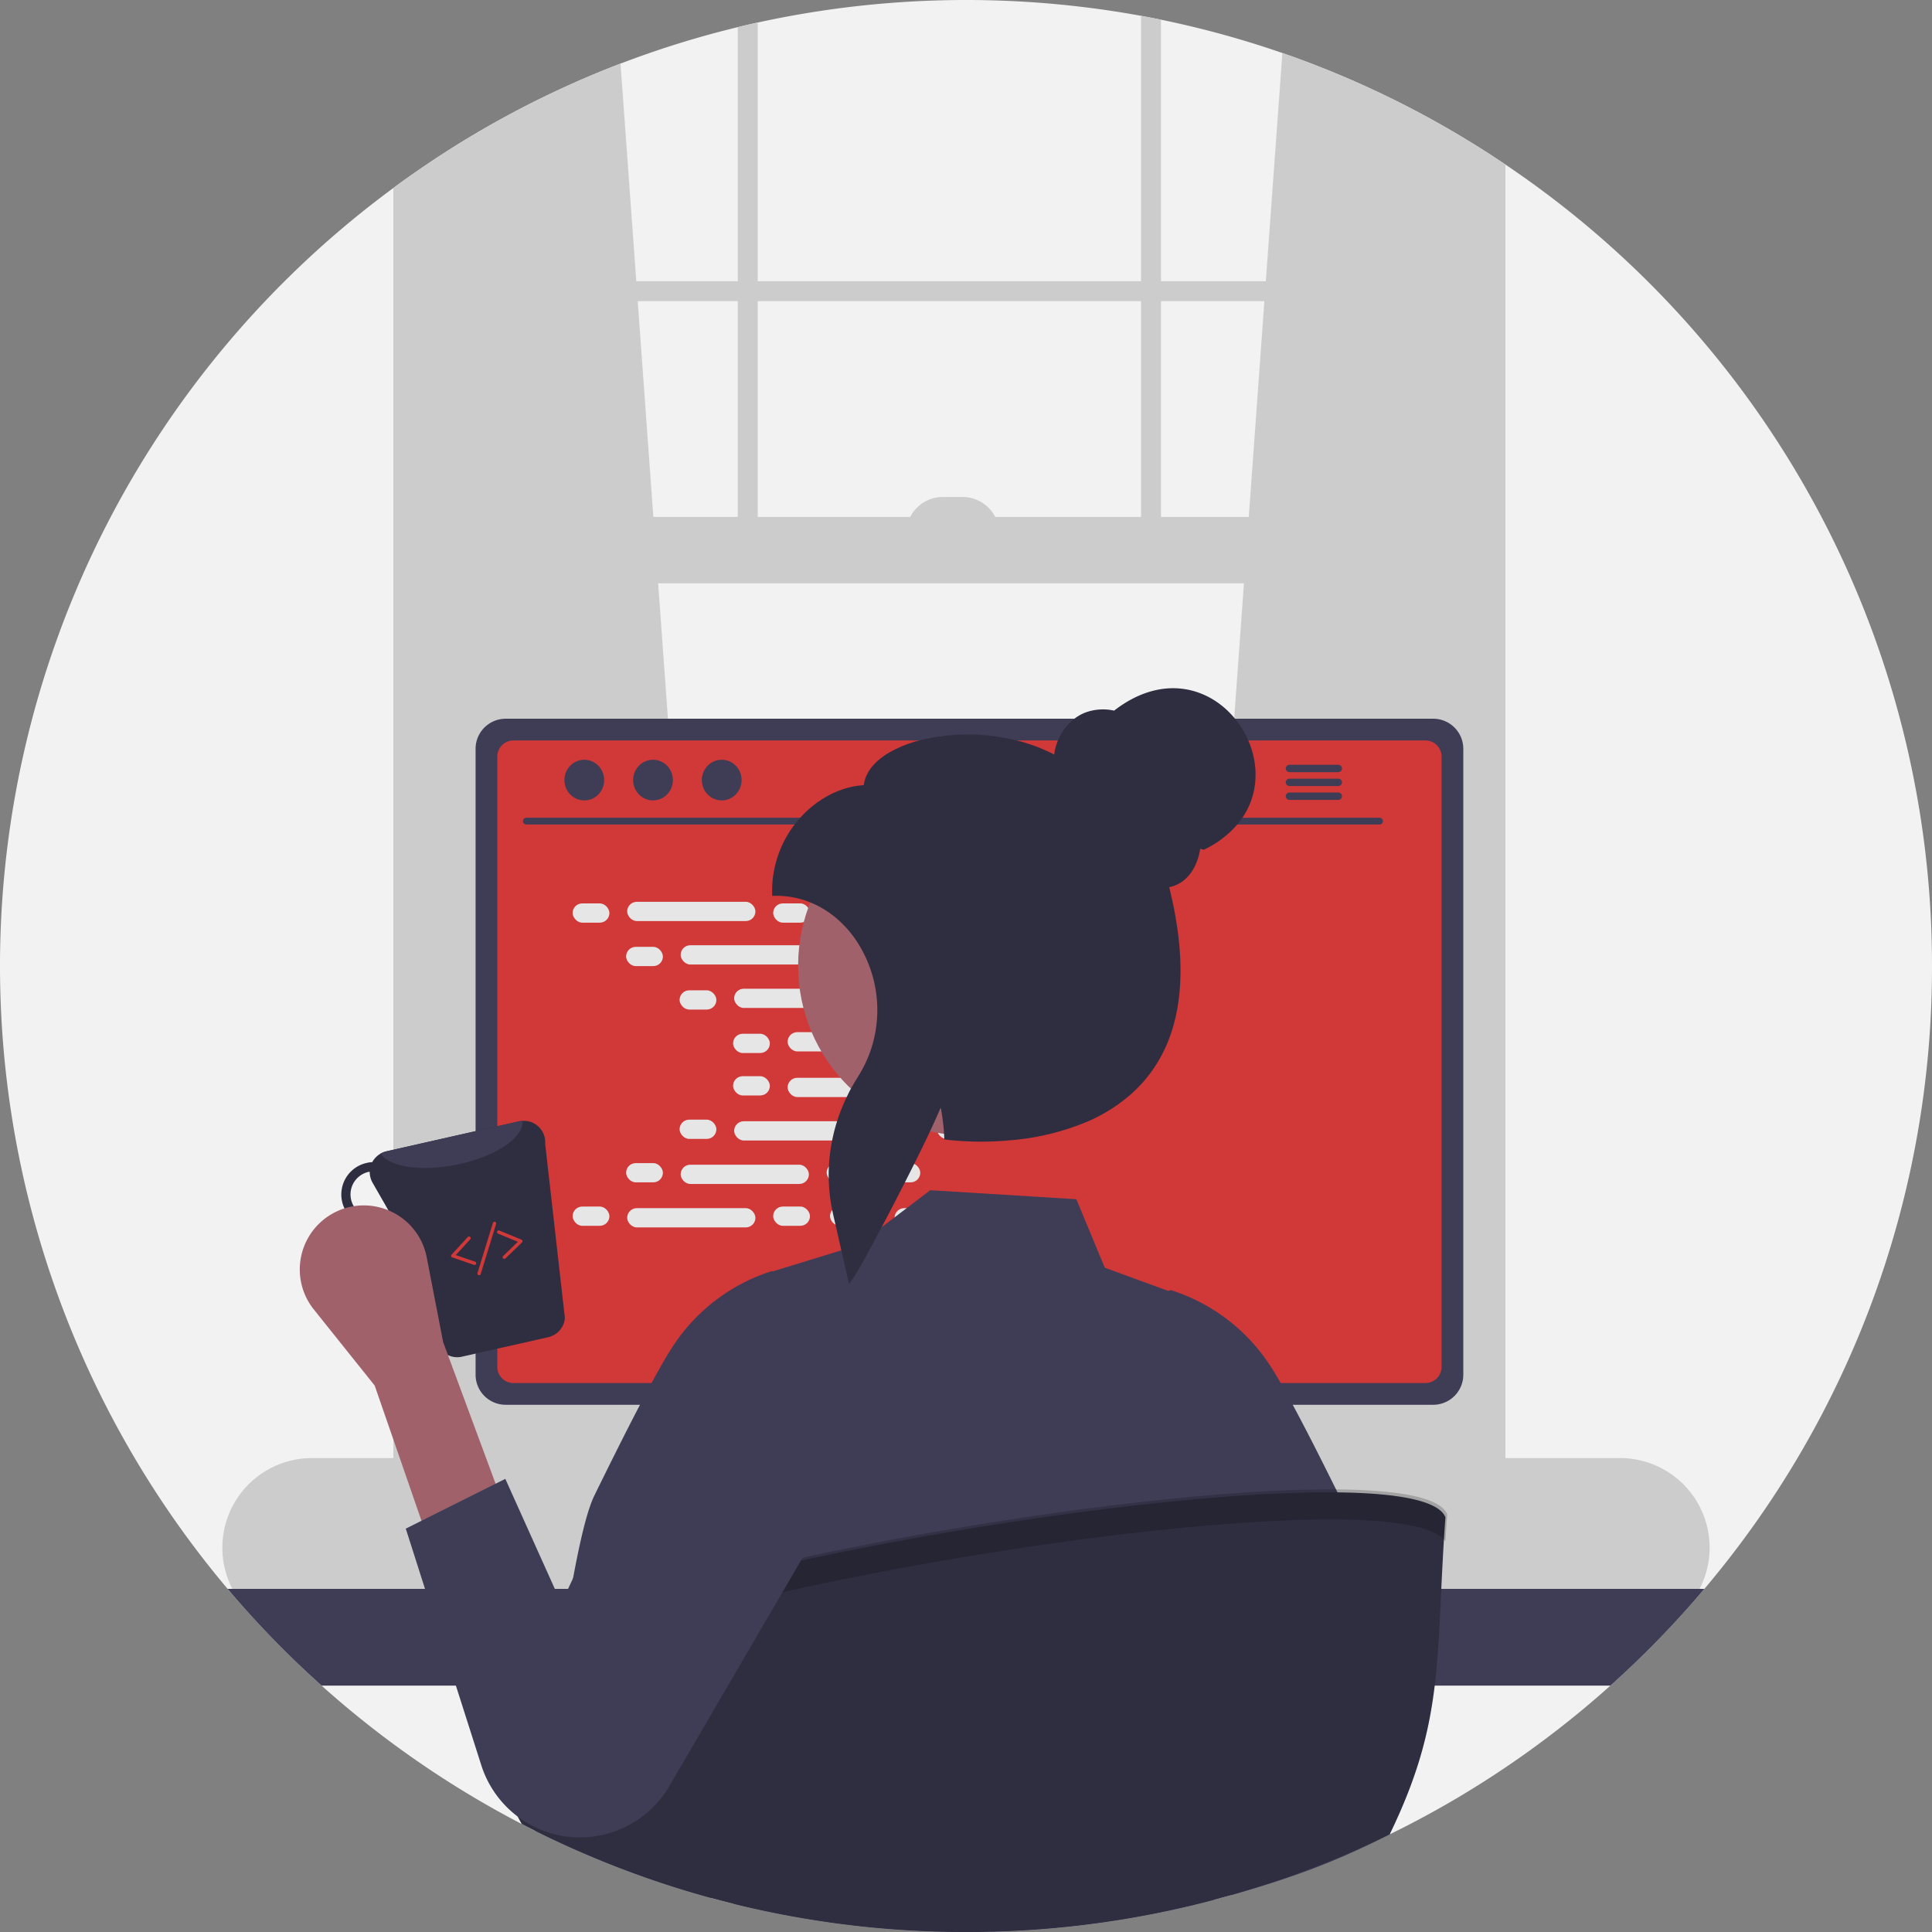 <svg xmlns="http://www.w3.org/2000/svg" data-name="Layer 1" width="578" height="578" viewBox="0 0 578 578"
    xmlns:xlink="http://www.w3.org/1999/xlink">
    <rect x="0" y="0" width="578" height="578" fill="#808080" stroke="none"/>
    <path
        d="M889,450a287.861,287.861,0,0,1-68.09,186.34c-1.6,1.9-3.23,3.77-4.89,5.63a290.588,290.588,0,0,1-67.49,55.99q-8.67,5.205-17.72,9.81c-.61.31-1.23.62-1.84.92-.73.37-1.47.73-2.21,1.09A286.159,286.159,0,0,1,679.24,728q-2.55.72-5.11,1.4a288.588,288.588,0,0,1-65.84,9.49c-1.16.03-2.3.05-3.4.07-.39.01-.77.02-1.15.02-1.25.01-2.49.02-3.74.02a289.271,289.271,0,0,1-69.54-8.43q-3.42-.84-6.81-1.77a285.473,285.473,0,0,1-34.97-12.03q-9-3.75-17.68-8.09c-1.31-.66-2.62-1.32-3.91-2-.55-.27-1.09-.56-1.63-.84a290.458,290.458,0,0,1-81.65-64.06c-1.6-1.79-3.17-3.61-4.72-5.44a289.025,289.025,0,0,1,49.59-419.1c1.64-1.21,3.29-2.41,4.96-3.58q.495-.345.99-.69a286.753,286.753,0,0,1,97.1-43.85c1.98-.49,3.96-.95,5.96-1.38a291.798,291.798,0,0,1,114.68-2.01c1.99.37,3.98.75,5.96,1.16a287.281,287.281,0,0,1,97.1,39.43c.66.42,1.32.84,1.98,1.28,1.33.86,2.66,1.74,3.97,2.63A288.686,288.686,0,0,1,889,450Z"
        transform="translate(-311 -161)" fill="#f2f2f2" />
    <path
        d="M527,599.51l-92.37,8.2-.99.09V213.66q.495-.345.99-.69a288.323,288.323,0,0,1,62.01-32.94l4.72,65.1.43,5.96,4.67,64.56L507.9,335.51l18.93,261.7Z"
        transform="translate(-311 -161)" fill="#ccc" />
    <path
        d="M755.43,206.32c.66.42,1.32.84,1.98,1.28V607.8l-1.98-.18-91.37-8.11.17-2.3L683.16,335.51l1.44-19.86,4.67-64.56.43-5.96,4.95-68.27A287.687,287.687,0,0,1,755.43,206.32Z"
        transform="translate(-311 -161)" fill="#ccc" />
    <path
        d="M755.43,206.32V613.26c0,7.81-5.38,14.16-12,14.16H446.63c-5.48,0-10.13-4.36-11.54-10.31a16.108,16.108,0,0,1-.46-3.85V212.97q-.495.345-.99.69c-1.67,1.17-3.32,2.37-4.96,3.58V613.26a22.919,22.919,0,0,0,6.18,16,17.06,17.06,0,0,0,7.78,4.66,15.118,15.118,0,0,0,3.99.53h296.8a15.249,15.249,0,0,0,4-.53c7.98-2.15,13.95-10.59,13.95-20.66V210.23c-1.31-.89-2.64-1.77-3.97-2.63C756.75,207.16,756.09,206.74,755.43,206.32Z"
        transform="translate(-311 -161)" fill="#ccc" />
    <rect x="120.655" y="84.134" width="326.752" height="5.959" fill="#ccc" />
    <path d="M531.73,169.12c1.98-.49,3.96-.95,5.96-1.38V329.55h-5.96Z" transform="translate(-311 -161)" fill="#ccc" />
    <path d="M652.37,165.73c1.99.37,3.98.75,5.96,1.16V329.55h-5.96Z" transform="translate(-311 -161)" fill="#ccc" />
    <path
        d="M795.65,597.21H404.34a26.82,26.82,0,0,0,0,53.64H795.65a26.76,26.76,0,0,0,20.12-9.11,27.096,27.096,0,0,0,3.02-4.18,25.54,25.54,0,0,0,1.75-3.56,26.803,26.803,0,0,0-24.89-36.79Z"
        transform="translate(-311 -161)" fill="#ccc" />
    <rect x="122.642" y="154.649" width="324.766" height="19.863" fill="#ccc" />
    <path
        d="M282.045,148.69h5.959a10.925,10.925,0,0,1,10.925,10.925v0a0,0,0,0,1,0,0h-27.809a0,0,0,0,1,0,0v0a10.925,10.925,0,0,1,10.925-10.925Z"
        fill="#ccc" />
    <path d="M820.91,636.34a289.004,289.004,0,0,1-28.12,28.95H407.21a289.004,289.004,0,0,1-28.12-28.95Z"
        transform="translate(-311 -161)" fill="#3f3d56" />
    <path
        d="M632.28,536.07H567.36a3.175,3.175,0,0,0-1.03.16,3.448,3.448,0,0,0-2.43,3.3V642.09h71.85V539.53A3.463,3.463,0,0,0,632.28,536.07Zm-24.57,50.6a7.531,7.531,0,0,1-1.56,4.6,7.665,7.665,0,0,1-13.78-4.6v-11.9a7.67,7.67,0,0,1,15.34,0Z"
        transform="translate(-311 -161)" fill="#2f2e41" />
    <path d="M563.68,638.81v9.89a1.94,1.94,0,0,0,1.93,1.94h68.43a1.946,1.946,0,0,0,1.93-1.94v-9.89Z"
        transform="translate(-311 -161)" fill="#3f3d56" />
    <path
        d="M739.78,376.02H462.28a9.011,9.011,0,0,0-9,8.99V572.27a9.007,9.007,0,0,0,9,9h277.5a9.007,9.007,0,0,0,9-9V385.01A9.012,9.012,0,0,0,739.78,376.02Z"
        transform="translate(-311 -161)" fill="#3f3d56" />
    <path
        d="M737.46,382.52H464.59a4.82,4.82,0,0,0-4.81,4.82V569.96a4.818,4.818,0,0,0,4.81,4.81H737.46a4.818,4.818,0,0,0,4.81-4.81V387.34A4.821,4.821,0,0,0,737.46,382.52Z"
        transform="translate(-311 -161)" fill="#d13838" />
    <path
        d="M687.24,650.48l-2.52-11.97a2.992,2.992,0,0,0-1.86-2.17,2.894,2.894,0,0,0-1.06-.2H524.49a2.895,2.895,0,0,0-1.06.2,2.993,2.993,0,0,0-1.86,2.17l-2.52,11.97a2.987,2.987,0,0,0,2.92,3.6H684.31a2.948,2.948,0,0,0,2.32-1.11A2.985,2.985,0,0,0,687.24,650.48Z"
        transform="translate(-311 -161)" fill="#2f2e41" />
    <rect x="214.643" y="477.296" width="5" height="3" rx="0.488" fill="#3f3d56" />
    <rect x="224.643" y="477.296" width="5" height="3" rx="0.488" fill="#3f3d56" />
    <rect x="234.643" y="477.296" width="5" height="3" rx="0.488" fill="#3f3d56" />
    <rect x="244.643" y="477.296" width="5" height="3" rx="0.488" fill="#3f3d56" />
    <rect x="254.643" y="477.296" width="5" height="3" rx="0.488" fill="#3f3d56" />
    <rect x="264.643" y="477.296" width="5" height="3" rx="0.488" fill="#3f3d56" />
    <rect x="274.643" y="477.296" width="5" height="3" rx="0.488" fill="#3f3d56" />
    <rect x="284.643" y="477.296" width="5" height="3" rx="0.488" fill="#3f3d56" />
    <rect x="294.643" y="477.296" width="5" height="3" rx="0.488" fill="#3f3d56" />
    <rect x="304.643" y="477.296" width="5" height="3" rx="0.488" fill="#3f3d56" />
    <rect x="314.643" y="477.296" width="5" height="3" rx="0.488" fill="#3f3d56" />
    <rect x="324.643" y="477.296" width="5" height="3" rx="0.488" fill="#3f3d56" />
    <rect x="334.643" y="477.296" width="5" height="3" rx="0.488" fill="#3f3d56" />
    <rect x="344.643" y="477.296" width="5" height="3" rx="0.488" fill="#3f3d56" />
    <rect x="354.643" y="477.296" width="5" height="3" rx="0.488" fill="#3f3d56" />
    <rect x="364.643" y="477.296" width="5" height="3" rx="0.488" fill="#3f3d56" />
    <rect x="214.525" y="482.296" width="5" height="3" rx="0.488" fill="#3f3d56" />
    <rect x="224.525" y="482.296" width="5" height="3" rx="0.488" fill="#3f3d56" />
    <rect x="234.525" y="482.296" width="5" height="3" rx="0.488" fill="#3f3d56" />
    <rect x="244.525" y="482.296" width="5" height="3" rx="0.488" fill="#3f3d56" />
    <rect x="254.525" y="482.296" width="5" height="3" rx="0.488" fill="#3f3d56" />
    <rect x="264.525" y="482.296" width="5" height="3" rx="0.488" fill="#3f3d56" />
    <rect x="274.525" y="482.296" width="5" height="3" rx="0.488" fill="#3f3d56" />
    <rect x="284.525" y="482.296" width="5" height="3" rx="0.488" fill="#3f3d56" />
    <rect x="294.525" y="482.296" width="5" height="3" rx="0.488" fill="#3f3d56" />
    <rect x="304.525" y="482.296" width="5" height="3" rx="0.488" fill="#3f3d56" />
    <rect x="314.525" y="482.296" width="5" height="3" rx="0.488" fill="#3f3d56" />
    <rect x="324.525" y="482.296" width="5" height="3" rx="0.488" fill="#3f3d56" />
    <rect x="334.525" y="482.296" width="5" height="3" rx="0.488" fill="#3f3d56" />
    <rect x="344.525" y="482.296" width="5" height="3" rx="0.488" fill="#3f3d56" />
    <rect x="354.525" y="482.296" width="5" height="3" rx="0.488" fill="#3f3d56" />
    <rect x="364.525" y="482.296" width="5" height="3" rx="0.488" fill="#3f3d56" />
    <rect x="262.525" y="488.296" width="40" height="3" rx="0.488" fill="#3f3d56" />
    <path d="M723.748,407.677H468.425a1.016,1.016,0,0,1,0-2.031H723.748a1.016,1.016,0,0,1,0,2.031Z"
        transform="translate(-311 -161)" fill="#3f3d56" />
    <ellipse cx="174.805" cy="233.379" rx="5.95" ry="6.083" fill="#3f3d56" />
    <ellipse cx="195.361" cy="233.379" rx="5.95" ry="6.083" fill="#3f3d56" />
    <ellipse cx="215.917" cy="233.379" rx="5.95" ry="6.083" fill="#3f3d56" />
    <path d="M711.37,389.8h-14.6a1.105,1.105,0,0,0,0,2.21h14.6a1.105,1.105,0,0,0,0-2.21Z"
        transform="translate(-311 -161)" fill="#3f3d56" />
    <path d="M711.37,393.95h-14.6a1.105,1.105,0,0,0,0,2.21h14.6a1.105,1.105,0,0,0,0-2.21Z"
        transform="translate(-311 -161)" fill="#3f3d56" />
    <path d="M711.37,398.1h-14.6a1.105,1.105,0,0,0,0,2.21h14.6a1.105,1.105,0,0,0,0-2.21Z"
        transform="translate(-311 -161)" fill="#3f3d56" />
    <rect x="171.314" y="270.273" width="11.006" height="5.76" rx="2.88" fill="#e6e6e6" />
    <rect x="231.314" y="270.273" width="11.006" height="5.76" rx="2.88" fill="#e6e6e6" />
    <rect x="248.314" y="270.273" width="11.006" height="5.76" rx="2.88" fill="#e6e6e6" />
    <rect x="187.634" y="269.793" width="38.366" height="5.76" rx="2.88" fill="#e6e6e6" />
    <rect x="267.634" y="269.793" width="38.366" height="5.76" rx="2.88" fill="#e6e6e6" />
    <rect x="187.314" y="283.273" width="11.006" height="5.76" rx="2.88" fill="#e6e6e6" />
    <rect x="247.314" y="283.273" width="11.006" height="5.76" rx="2.88" fill="#e6e6e6" />
    <rect x="264.314" y="283.273" width="11.006" height="5.76" rx="2.88" fill="#e6e6e6" />
    <rect x="203.634" y="282.793" width="38.366" height="5.76" rx="2.88" fill="#e6e6e6" />
    <rect x="283.634" y="282.793" width="38.366" height="5.76" rx="2.88" fill="#e6e6e6" />
    <rect x="203.314" y="296.273" width="11.006" height="5.76" rx="2.88" fill="#e6e6e6" />
    <rect x="263.314" y="296.273" width="11.006" height="5.76" rx="2.88" fill="#e6e6e6" />
    <rect x="280.314" y="296.273" width="11.006" height="5.76" rx="2.88" fill="#e6e6e6" />
    <rect x="219.634" y="295.793" width="38.366" height="5.76" rx="2.88" fill="#e6e6e6" />
    <rect x="299.634" y="295.793" width="38.366" height="5.76" rx="2.88" fill="#e6e6e6" />
    <rect x="219.314" y="309.273" width="11.006" height="5.76" rx="2.88" fill="#e6e6e6" />
    <rect x="279.314" y="309.273" width="11.006" height="5.76" rx="2.88" fill="#e6e6e6" />
    <rect x="296.314" y="309.273" width="11.006" height="5.76" rx="2.88" fill="#e6e6e6" />
    <rect x="235.634" y="308.793" width="38.366" height="5.76" rx="2.88" fill="#e6e6e6" />
    <rect x="231.314" y="360.967" width="11.006" height="5.76" rx="2.88" fill="#e6e6e6" />
    <rect x="248.314" y="360.967" width="11.006" height="5.76" rx="2.88" fill="#e6e6e6" />
    <rect x="267.634" y="361.447" width="38.366" height="5.76" rx="2.88" fill="#e6e6e6" />
    <rect x="171.314" y="360.967" width="11.006" height="5.76" rx="2.88" fill="#e6e6e6" />
    <rect x="187.634" y="361.447" width="38.366" height="5.76" rx="2.88" fill="#e6e6e6" />
    <rect x="187.314" y="347.967" width="11.006" height="5.76" rx="2.88" fill="#e6e6e6" />
    <rect x="247.314" y="347.967" width="11.006" height="5.76" rx="2.88" fill="#e6e6e6" />
    <rect x="264.314" y="347.967" width="11.006" height="5.76" rx="2.88" fill="#e6e6e6" />
    <rect x="203.634" y="348.447" width="38.366" height="5.76" rx="2.88" fill="#e6e6e6" />
    <rect x="203.314" y="334.967" width="11.006" height="5.76" rx="2.88" fill="#e6e6e6" />
    <rect x="263.314" y="334.967" width="11.006" height="5.76" rx="2.88" fill="#e6e6e6" />
    <rect x="280.314" y="334.967" width="11.006" height="5.76" rx="2.88" fill="#e6e6e6" />
    <rect x="219.634" y="335.447" width="38.366" height="5.76" rx="2.88" fill="#e6e6e6" />
    <rect x="219.314" y="321.967" width="11.006" height="5.76" rx="2.88" fill="#e6e6e6" />
    <rect x="279.314" y="321.967" width="11.006" height="5.76" rx="2.88" fill="#e6e6e6" />
    <rect x="296.314" y="321.967" width="11.006" height="5.76" rx="2.88" fill="#e6e6e6" />
    <rect x="235.634" y="322.447" width="38.366" height="5.76" rx="2.88" fill="#e6e6e6" />
    <path
        d="M726.81,709.77c-.61.31-1.23.62-1.84.92-15.8,7.9-28.44,12.39-45.73,17.31-1.46-16.3-2.87-44.95-4.24-62.71-.36-4.61-.72-8.48-1.07-11.21a15.182,15.182,0,0,0-.88-4.25l.06,4.25.15,11.21.87,64.11a288.588,288.588,0,0,1-65.84,9.49c-1.16.03-2.3.05-3.4.07-.39.01-.77.02-1.15.02-1.25.01-2.49.02-3.74.02a289.271,289.271,0,0,1-69.54-8.43c.49-16.13.98-44.46,1.45-65.28.1-4.07.19-7.86.29-11.21.19-7.16.39-12.32.58-14.05a4.361,4.361,0,0,0-.39.97,97.154,97.154,0,0,0-1.89,13.08c-.35,3.35-.7,7.14-1.05,11.21-1.86,21.63-3.8,51.04-5.8,63.51a285.473,285.473,0,0,1-34.97-12.03q-9-3.75-17.68-8.09c1.1-7.2,2.25-15.27,3.43-23.64.92-6.49,1.87-13.16,2.84-19.75,1.5-10.18,3.04-20.16,4.6-28.95,2.28-12.84,4.62-23.16,6.94-27.9,2.2-4.5,4.4-8.94,6.53-13.19.74-1.49,1.48-2.96,2.2-4.39.17-.34.34-.67.51-1,1.53-3.01,3.01-5.89,4.42-8.59,1.21-2.31,2.36-4.49,3.45-6.5,2.64-4.88,4.88-8.77,6.54-11.23a55.257,55.257,0,0,1,29.28-22.21l.3-.08.21.09,20.45-6.28,2.99-.92,2.01-.62,7.08-5.39,3.85-2.93,3.61-2.75,7.06-5.37,43.71,2.69,8.51,20.49,19.06,6.97.33-.15.29-.12.3.08a55.306,55.306,0,0,1,29.28,22.21c.94,1.41,2.08,3.27,3.37,5.52,1.1,1.91,2.3,4.09,3.6,6.5,1.85,3.43,3.87,7.3,6.01,11.49.47.92.95,1.86,1.43,2.81q1.335,2.64,2.71,5.39c2.13,4.25,4.33,8.69,6.53,13.2,1.91,3.91,3.84,11.95,5.74,22.18,1.57,8.5,3.13,18.52,4.64,28.95,1.98,13.52-.13,29.71,1.66,42.15C726.58,708.23,726.7,709,726.81,709.77Z"
        transform="translate(-311 -161)" fill="#3f3d56" />
    <circle cx="289.615" cy="288.888" r="50.836" fill="#a0616a" />
    <path
        d="M684.45,382.52a26.608,26.608,0,0,0-3.97-6.5c-7.72-9.43-21.76-13.58-36.17-2.42a15.279,15.279,0,0,0-8.35.48,12.91,12.91,0,0,0-3.52,1.94,15.97,15.97,0,0,0-4.94,6.5,15.522,15.522,0,0,0-1.1,4.23,50.565,50.565,0,0,0-11.23-4.23,60.34,60.34,0,0,0-29.13,0,36.544,36.544,0,0,0-8.78,3.48c-4.68,2.7-7.37,6.11-7.85,9.9-6.75.38-13.77,3.93-19,9.75-.59.65-1.16,1.33-1.69,2.03A32.709,32.709,0,0,0,542,427.73V429h1.27a26.87,26.87,0,0,1,10.15,1.98,27.585,27.585,0,0,1,5.89,3.25,28.764,28.764,0,0,1,3.37,2.8,33.483,33.483,0,0,1,6.12,8.05,37.459,37.459,0,0,1,4.08,24.71,36.2,36.2,0,0,1-1.52,5.76,37.584,37.584,0,0,1-3.71,7.63c-.06.09-.11.18-.17.27-.67,1.07-1.31,2.16-1.91,3.26-.45.82-.87,1.66-1.26,2.5a51.957,51.957,0,0,0-2.88,7.24,53.586,53.586,0,0,0-2.44,13.54c-.07,1.22-.09,2.44-.05,3.66a51.979,51.979,0,0,0,1.03,9.36c.09.42.18.83.27,1.25l.73,3.19,1.73,7.61,1.2,5.24,1.11,4.86,1.64-2.35c.56-.8,1.97-3.26,3.86-6.74,1.25-2.27,2.7-4.98,4.27-7.94,2.19-4.15,4.59-8.78,6.94-13.4.95-1.87,1.89-3.73,2.8-5.55,1.72-3.45,3.34-6.78,4.73-9.74,1.28-2.73,2.37-5.15,3.18-7.09.25,1.27.46,2.56.62,3.86.18,1.32.31,2.66.38,4,.02.2.03.41.04.61l.04.82.01.24,1.06.14a93.022,93.022,0,0,0,18.4.14h.01a74.862,74.862,0,0,0,23.56-5.71,49.257,49.257,0,0,0,11.8-7.24,41.3,41.3,0,0,0,4.66-4.52c.36-.41.71-.82,1.05-1.24a41.125,41.125,0,0,0,5.05-7.9,41.802,41.802,0,0,0,2.34-5.76c3.84-11.63,3.62-26.14-.66-43.38a9.923,9.923,0,0,0,3.27-1.26c3.14-1.89,5.32-5.64,6-10.22l1.08.29a30.104,30.104,0,0,0,10.01-7.54,24.115,24.115,0,0,0,1.54-2.03C687.58,398.45,687.62,389.81,684.45,382.52Z"
        transform="translate(-311 -161)" fill="#2f2e41" />
    <polygon points="206.32 475.296 214.817 442.504 222.32 470.8 206.32 475.296" opacity="0.2" />
    <path
        d="M743.43,614.93c-3.04,41.88.11,60.32-16.67,94.85A286.159,286.159,0,0,1,679.24,728q-2.55.72-5.11,1.4a288.588,288.588,0,0,1-65.84,9.49c-1.16.03-2.3.05-3.4.07-.39.01-.77.02-1.15.02-1.25.01-2.49.02-3.74.02a289.271,289.271,0,0,1-69.54-8.43q-3.42-.84-6.81-1.77a285.473,285.473,0,0,1-34.97-12.03q-9-3.75-17.68-8.09c-1.31-.66-2.62-1.32-3.91-2-6.63-11.66-10.4-25.84-10.48-42.88C461.2,634.44,733.29,589.61,743.43,614.93Z"
        transform="translate(-311 -161)" fill="#2f2e41" />
    <path
        d="M743.422,622.102c.155-2.593.329-5.271.531-8.06-10.14-25.32-282.23,19.51-286.82,48.87.013,2.692.128,5.304.321,7.855C468.57,641.789,727.059,599.181,743.422,622.102Z"
        transform="translate(-311 -161)" opacity="0.2" />
    <path
        d="M474.096,503.152a6.365,6.365,0,0,0-6.753-6.816,5.854,5.854,0,0,0-1.005.126l-39.762,8.983a6.548,6.548,0,0,0-4.209,3.235,8.184,8.184,0,0,0-1.727.251,9.661,9.661,0,0,0,4.271,18.845,9.794,9.794,0,0,0,3.895-1.884l13.474,37.941a6.329,6.329,0,0,0,6.941,3.046l25.849-5.842A6.416,6.416,0,0,0,480,555.32Zm-49.781,21.923a6.91,6.91,0,0,1-3.078-13.474c.126-.031.251,0,.377-.031a6.506,6.506,0,0,0,.848,3.266l4.931,8.606A6.505,6.505,0,0,1,424.314,525.074Z"
        transform="translate(-311 -161)" fill="#2f2e41" />
    <path
        d="M467.343,496.336c.377,5.025-8.229,10.804-19.755,13.097-10.585,2.167-20.07.659-22.739-3.298a6.025,6.025,0,0,1,1.728-.691l39.762-8.983A5.854,5.854,0,0,1,467.343,496.336Z"
        transform="translate(-311 -161)" fill="#3f3d56" />
    <path
        d="M439.843,623.905,462.177,612.738l-18.611-50.251-4.905-25.342a19.161,19.161,0,0,0-31.282-10.907h0a19.161,19.161,0,0,0-2.493,26.518l18.207,22.759Z"
        transform="translate(-311 -161)" fill="#a0616a" />
    <path
        d="M462.177,603.433l-29.778,14.889,22.599,70.809A30.977,30.977,0,0,0,477.333,709.847h0a30.977,30.977,0,0,0,33.737-14.197l59.925-102.714a31.62,31.62,0,0,0-10.196-42.982h0a31.62,31.62,0,0,0-45.296,12.765l-36.576,77.936Z"
        transform="translate(-311 -161)" fill="#3f3d56" />
    <path
        d="M452.967,539.441a.496.496,0,0,1-.163-.027l-6.501-2.238a.499.499,0,0,1-.206-.811l4.835-5.265a.5.5,0,1,1,.736.676l-4.319,4.702,5.779,1.99a.5.5,0,0,1-.163.973Z"
        transform="translate(-311 -161)" fill="#d13838" />
    <path
        d="M461.878,537.617a.5.5,0,0,1-.348-.859l4.395-4.249-5.903-2.433a.5.5,0,1,1,.381-.924l6.609,2.724a.5.5,0,0,1,.157.821l-4.943,4.779A.5.5,0,0,1,461.878,537.617Z"
        transform="translate(-311 -161)" fill="#d13838" />
    <path
        d="M454.332,542.5a.482.482,0,0,1-.147-.022.5.5,0,0,1-.331-.625l4.615-15a.5.5,0,0,1,.956.295l-4.615,15A.5.5,0,0,1,454.332,542.5Z"
        transform="translate(-311 -161)" fill="#d13838" />
</svg>